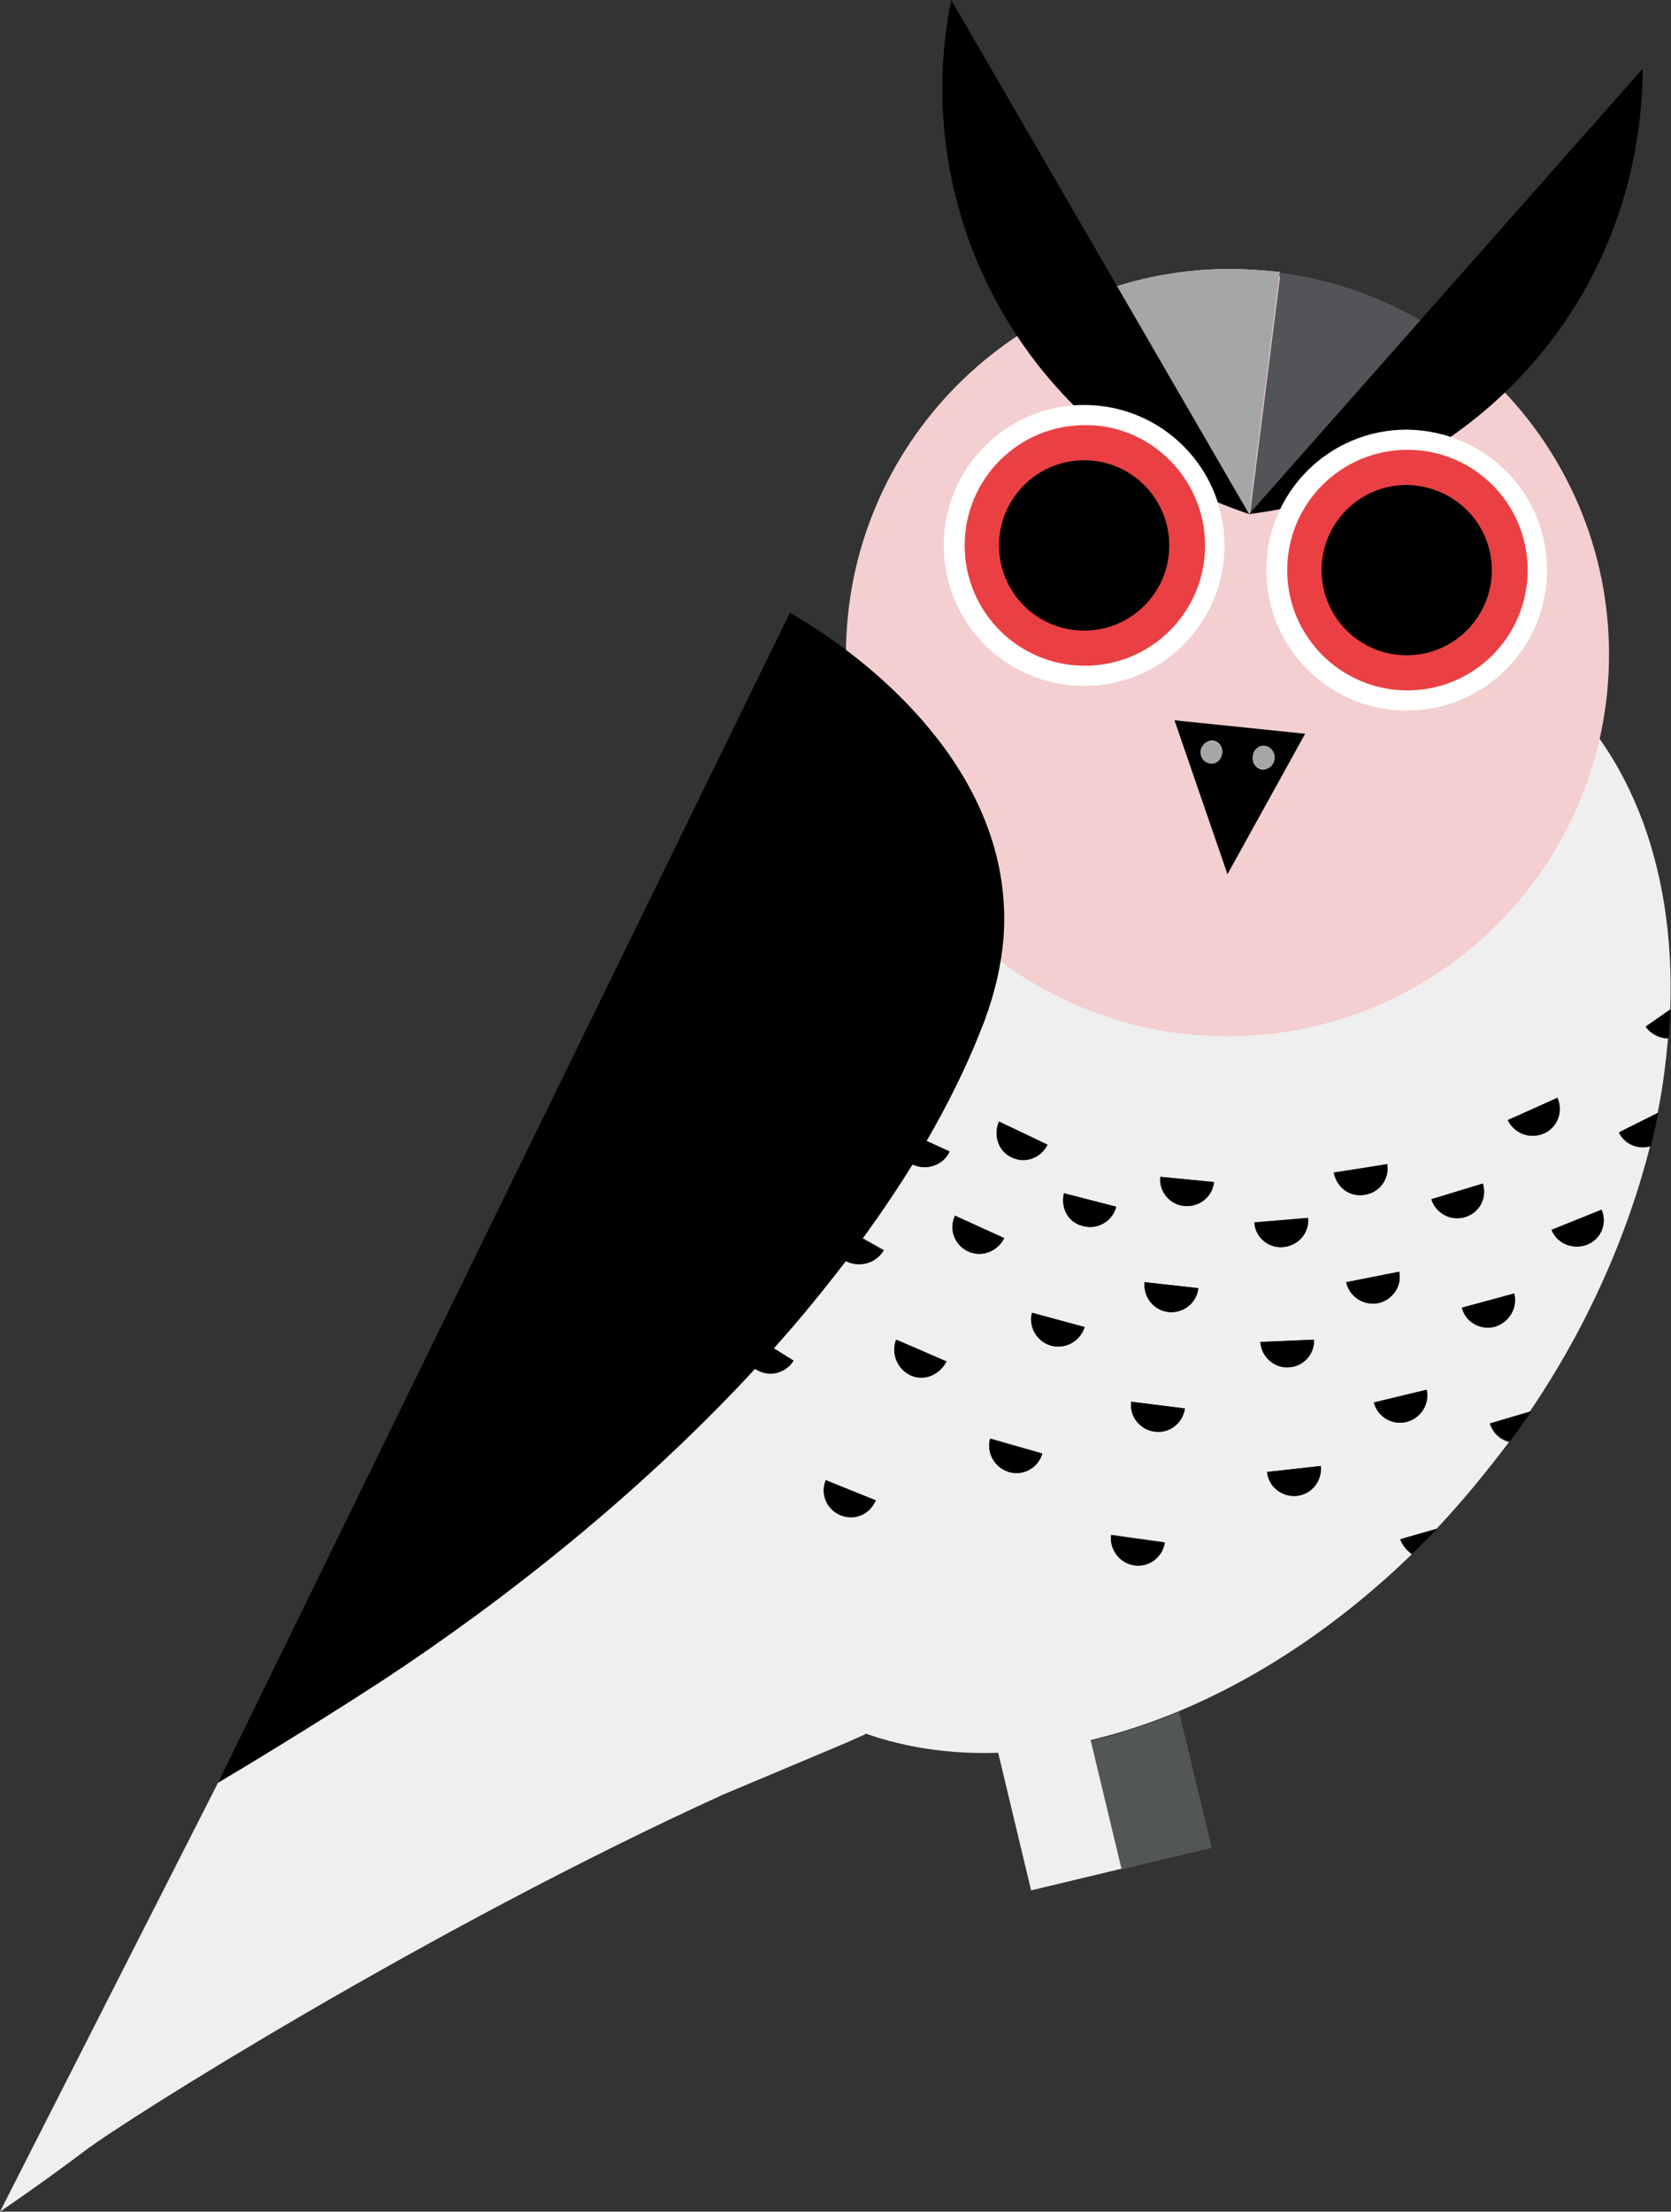<svg xmlns="http://www.w3.org/2000/svg" xmlns:xlink="http://www.w3.org/1999/xlink" width="223.8" height="296" style="overflow:visible;enable-background:new 0 0 223.8 296" xml:space="preserve">
    <rect width="100%" height="100%" fill="#333333" stroke="none"/>
    <style>
        .st0{fill:#efefef}.st0,.st1,.st3,.st5,.st6,.st7{clip-path:url(#SVGID_2_)}.st3,.st5,.st6,.st7{fill:#f3cfcf}.st5,.st6,.st7{fill:#a6a6a8}.st6,.st7{fill:#fff}.st7{fill:#ea4043}
    </style>
    <defs>
        <path id="SVGID_1_" d="M0 0h223.8v296H0z"/>
    </defs>
    <clipPath id="SVGID_2_">
        <use xlink:href="#SVGID_1_" style="overflow:visible"/>
    </clipPath>
    <path class="st0" d="M100 183.9c-14.7 15.6-32.2 29.7-49.1 40.8-9.7 6.4-19.2 12-21.4 13.3L0 296s6.3-4.3 11.3-8.1c5.5-4.2 46.2-29.8 85.5-47.7l16.4-6.9 2.7-1.2 3.3-16.5c0-.1-19-31.5-19.2-31.7"/>
    <path class="st0" d="m220.4 137.4 3.3-2.3c.7-19.3-5.6-36.2-19.1-46-26.4-19.1-70-3.8-97.4 34.1-27.4 37.9-28.3 84.1-2 103.2 22.3 16.2 57.1 7.6 83.9-18.4-.7-.5-1.3-1.2-1.6-2l4.9-1.4c3.4-3.6 6.6-7.5 9.7-11.6-1.2-.3-2.2-1.2-2.6-2.5l5.4-1.6c7.8-11.5 13.1-23.7 16.1-35.5-1.6.5-3.4-.2-4.2-1.8l5.2-2.6c.7-3.4 1.1-6.7 1.4-10-1.1 0-2.2-.6-3-1.6m-119.1 45.9c-.2-.2-.5-.3-.7-.5.8-.9 1.6-1.7 2.4-2.6l3.2 2c-1 1.6-3.2 2.2-4.9 1.1m84.5-27.5c.3 2-1 3.8-3 4.1-2 .3-3.8-1-4.2-3l7.2-1.1zm-52-5.7 6.5 3.1c-.9 1.8-3 2.5-4.8 1.7-1.8-.8-2.5-3-1.7-4.8M113 168.4c.7-.9 1.5-1.9 2.2-2.9l3.2 1.8c-1 1.7-3.2 2.3-4.9 1.3-.2 0-.4-.1-.5-.2m-.4 34.4c-1.8-.7-2.8-2.8-2-4.7l6.7 2.7c-.8 1.9-2.8 2.8-4.7 2m11.2-50.2 3.3 1.5c-.8 1.8-3 2.6-4.8 1.8-.2-.1-.3-.1-.4-.2.7-1.1 1.3-2.1 1.9-3.1M122 184c-1.8-.8-2.7-2.9-1.9-4.7l6.7 2.9c-.9 1.8-3 2.6-4.8 1.8m7.7-16.5c-1.8-.8-2.6-2.9-1.8-4.8l6.6 3c-.9 1.8-3 2.6-4.8 1.8m5.4 29.5c-1.9-.6-3-2.5-2.5-4.5l7 2c-.6 1.9-2.6 3-4.5 2.5m5.7-16.9c-1.9-.5-3.1-2.5-2.5-4.4l7 1.9c-.6 1.9-2.6 3-4.5 2.5m4.3-16c-1.9-.5-3.1-2.4-2.6-4.4l7 1.8c-.5 2-2.5 3.1-4.4 2.6m6.8 45.4c-2-.3-3.3-2.1-3.1-4.1l7.2 1c-.3 2-2.1 3.4-4.1 3.1m2.7-17.9c-2-.3-3.4-2.1-3.1-4l7.2.9c-.3 2-2.1 3.4-4.1 3.1m1.9-16c-2-.2-3.4-2-3.2-4l7.2.8c-.3 1.9-2 3.4-4 3.2m2.1-14.2c-2-.2-3.4-2-3.2-3.9l7.2.7c-.3 2-2 3.4-4 3.2m9.4 2.2 7.2-.6c.1 2-1.3 3.7-3.3 3.9-2 .2-3.8-1.3-3.9-3.3m.8 16 7.2-.3c.1 2-1.5 3.7-3.5 3.7-1.9.1-3.6-1.5-3.7-3.4m4.9 20.6c-2 .2-3.8-1.2-4-3.2l7.2-.8c.2 2-1.3 3.7-3.2 4m10.9-25.8c-2 .4-3.9-.9-4.3-2.8l7.1-1.4c.4 1.9-.9 3.8-2.8 4.2m3.8 15.9c-1.9.5-3.9-.7-4.4-2.6l7-1.7c.5 1.9-.7 3.8-2.6 4.3m3.3-29.8 6.9-2.1c.6 1.9-.5 3.9-2.4 4.5-1.9.6-3.9-.5-4.5-2.4m8.5 17.1c-1.9.5-3.9-.6-4.4-2.5l7-1.9c.5 1.9-.7 3.8-2.6 4.4m6.5-25.9c-1.8.8-3.9 0-4.8-1.8l6.6-2.9c.9 1.8.1 3.9-1.8 4.7m5.8 14.9c-1.9.7-3.9-.2-4.7-2l6.7-2.7c.8 1.9-.1 4-2 4.7"/>
    <path class="st1" d="M140.8 180.1c1.9.5 3.9-.6 4.4-2.5l-7-1.9c-.5 1.9.7 3.9 2.6 4.4M154.6 191.6c2 .3 3.8-1.1 4.1-3.1l-7.2-.9c-.2 1.9 1.1 3.7 3.1 4M156.5 175.6c2 .2 3.8-1.2 4-3.2l-7.2-.8c-.2 2 1.2 3.7 3.2 4M172.5 183c2-.1 3.5-1.7 3.5-3.7l-7.2.3c.1 1.9 1.8 3.5 3.7 3.4M135.5 154.9c1.8.9 3.9.1 4.8-1.7l-6.5-3.1c-.8 1.8-.1 4 1.7 4.8M145.1 164.1c1.9.5 3.9-.7 4.4-2.6l-7-1.8c-.5 2 .6 4 2.6 4.4M158.6 161.4c2 .2 3.8-1.2 4-3.2l-7.2-.7c-.2 1.9 1.2 3.7 3.2 3.9M171.9 166.9c2-.2 3.5-1.9 3.3-3.9l-7.2.6c.1 2 1.9 3.5 3.9 3.3M182.8 159.9c2-.3 3.3-2.2 3-4.1l-7.1 1.2c.3 1.9 2.1 3.3 4.1 2.9M198.6 158.4l-6.9 2.1c.6 1.9 2.6 2.9 4.5 2.4 2-.6 3-2.6 2.4-4.5M129.7 167.5c1.8.8 3.9 0 4.8-1.8l-6.6-3c-.9 1.9 0 4 1.8 4.8M187.4 170.2l-7.1 1.4c.4 1.9 2.3 3.2 4.3 2.8 1.9-.4 3.2-2.3 2.8-4.2M122 184.1c1.8.8 3.9-.1 4.7-1.9l-6.7-2.9c-.7 1.9.2 4 2 4.8M135.1 197c1.9.6 3.9-.5 4.5-2.4l-7-2c-.5 1.8.6 3.8 2.5 4.4M169.7 197c.2 2 2 3.4 4 3.2 2-.2 3.4-2 3.2-4l-7.2.8zM184 187.7c.5 1.9 2.4 3.1 4.4 2.6 1.9-.5 3.1-2.4 2.7-4.3l-7.1 1.7zM100.6 182.8c.2.2.4.4.7.5 1.7 1 3.9.5 5-1.2l-3.2-2c-.9 1-1.7 1.8-2.5 2.7M118.3 167.4l-3.2-1.8c-.7 1-1.4 1.9-2.2 2.9.1.1.3.2.4.3 1.8.9 4 .3 5-1.4M127.2 154.1l-3.3-1.5c-.6 1-1.2 2-1.9 3.1.1.1.3.2.4.2 1.8.8 4 0 4.8-1.8M151.9 209.5c2 .3 3.8-1.1 4.1-3l-7.2-1c-.2 1.9 1.2 3.7 3.1 4M112.6 202.8c1.8.7 3.9-.2 4.7-2l-6.7-2.7c-.8 1.9.2 4 2 4.7M189.1 208l3.4-3.4-4.9 1.4c.2.8.8 1.5 1.5 2M202 149.9c.8 1.8 2.9 2.6 4.8 1.8 1.8-.8 2.6-2.9 1.8-4.8l-6.6 3zM221.1 153.4c.4-1.5.7-3 1-4.5l-5.2 2.6c.8 1.6 2.6 2.4 4.2 1.9M220.4 137.4c.7 1 1.9 1.6 3.1 1.5.1-1.3.2-2.6.2-3.8l-3.3 2.3zM207.8 164.6c.7 1.8 2.8 2.7 4.7 2 1.9-.7 2.8-2.8 2-4.7l-6.7 2.7zM195.8 175c.5 1.9 2.5 3 4.4 2.5 1.9-.5 3.1-2.5 2.6-4.4l-7 1.9zM202.2 192.9c.2-.2.3-.4.5-.6.8-1.1 1.6-2.3 2.4-3.4l-5.4 1.6c.3 1.2 1.3 2.1 2.5 2.4"/>
    <path d="m162.3 247.3-4.4-18.2c-3.8 1.6-7.6 2.9-11.8 3.9l4.1 17.2" style="clip-path:url(#SVGID_2_);fill:#535657"/>
    <path class="st0" d="m133.5 233.8 4.6 19.2 12.1-2.9-4.7-19.6c-3.9 1-7.9 2.2-12 3.3"/>
    <path class="st3" d="M215.5 87.6c0 28.2-22.9 51.1-51.1 51.1-28.2 0-51.1-22.9-51.1-51.1s22.9-51.1 51.1-51.1c28.2 0 51.1 22.9 51.1 51.1"/>
    <path d="m171.5 36.5-4.1 32.4 22.9-26c-5.7-3.3-12.1-5.5-18.8-6.4" style="clip-path:url(#SVGID_2_);fill:#535458"/>
    <path class="st3" d="M164.7 36c-5.2 0-10.3.8-15.1 2.3l17.7 30.5 4.1-32.4c-2.1-.2-4.4-.4-6.7-.4"/>
    <path class="st5" d="M164.7 36c-5.2 0-10.3.8-15.1 2.3l17.7 30.5 4.1-32.4c-2.1-.2-4.4-.4-6.7-.4"/>
    <path class="st1" d="M126.2 11.9c.1 26.5 17.3 49 41.1 56.9L127.4 0c-.8 3.9-1.2 7.9-1.2 11.9M218.8 21.1c-5.2 26-26.5 44.6-51.5 47.7L220 9.2c0 3.9-.4 7.9-1.2 11.9"/>
    <path class="st5" d="M162.4 99.2c-.8-.1-1.5.5-1.6 1.4-.1.8.5 1.6 1.3 1.7.8.1 1.5-.5 1.6-1.4.1-.9-.5-1.6-1.3-1.7"/>
    <path class="st1" d="m174.8 98.2-17.5-1.8 7.1 20.6 10.4-18.8zm-5.4 1.7c.8.1 1.4.8 1.3 1.7-.1.8-.8 1.4-1.6 1.4-.8-.1-1.4-.8-1.3-1.7 0-.9.8-1.5 1.6-1.4m-7.3 2.3c-.8-.1-1.4-.8-1.3-1.7.1-.8.8-1.4 1.6-1.4.8.1 1.4.8 1.3 1.7-.1.9-.8 1.5-1.6 1.4"/>
    <path class="st5" d="M169.1 102.9c.8.1 1.5-.5 1.6-1.4.1-.8-.5-1.6-1.3-1.7-.8-.1-1.5.5-1.6 1.4-.1.9.5 1.6 1.3 1.7"/>
    <path class="st6" d="M207.2 76.3c0 10.4-8.4 18.8-18.8 18.8s-18.8-8.4-18.8-18.8 8.4-18.8 18.8-18.8c10.4.1 18.8 8.4 18.8 18.8"/>
    <path class="st7" d="M204.6 76.3c0 8.9-7.2 16.1-16.1 16.1-8.9 0-16.1-7.2-16.1-16.1 0-8.9 7.2-16.1 16.1-16.1 8.9 0 16.1 7.2 16.1 16.1"/>
    <path class="st1" d="M199.8 76.3c0 6.3-5.1 11.4-11.4 11.4-6.3 0-11.4-5.1-11.4-11.4 0-6.3 5.1-11.4 11.4-11.4 6.3.1 11.4 5.1 11.4 11.4"/>
    <path class="st6" d="M164 73c0 10.4-8.4 18.8-18.8 18.8s-18.8-8.4-18.8-18.8 8.4-18.8 18.8-18.8S164 62.6 164 73"/>
    <path class="st7" d="M161.4 73c0 8.9-7.2 16.1-16.1 16.1-8.9 0-16.1-7.2-16.1-16.1 0-8.9 7.2-16.1 16.1-16.1 8.8-.1 16.1 7.2 16.1 16.1"/>
    <path class="st1" d="M156.6 73c0 6.3-5.1 11.4-11.4 11.4-6.3 0-11.4-5.1-11.4-11.4 0-6.3 5.1-11.4 11.4-11.4 6.3 0 11.4 5.1 11.4 11.4M134.4 125.6c1.6-21.4-16.8-36-24.9-41.3-2.3-1.5-3.7-2.3-3.7-2.3L29.2 238.6s.2-.1.5-.3c2.2-1.3 11.7-7 21.4-13.3 16.9-11.1 34.4-25.1 49.1-40.8.8-.9 1.6-1.7 2.4-2.6 3.5-3.8 6.8-7.8 9.9-11.8.7-.9 1.5-1.9 2.2-2.9 6.9-9.3 12.6-18.9 16.5-28.6.2-.6.5-1.2.7-1.8 1.4-3.8 2.2-7.4 2.5-10.9"/>
</svg>
